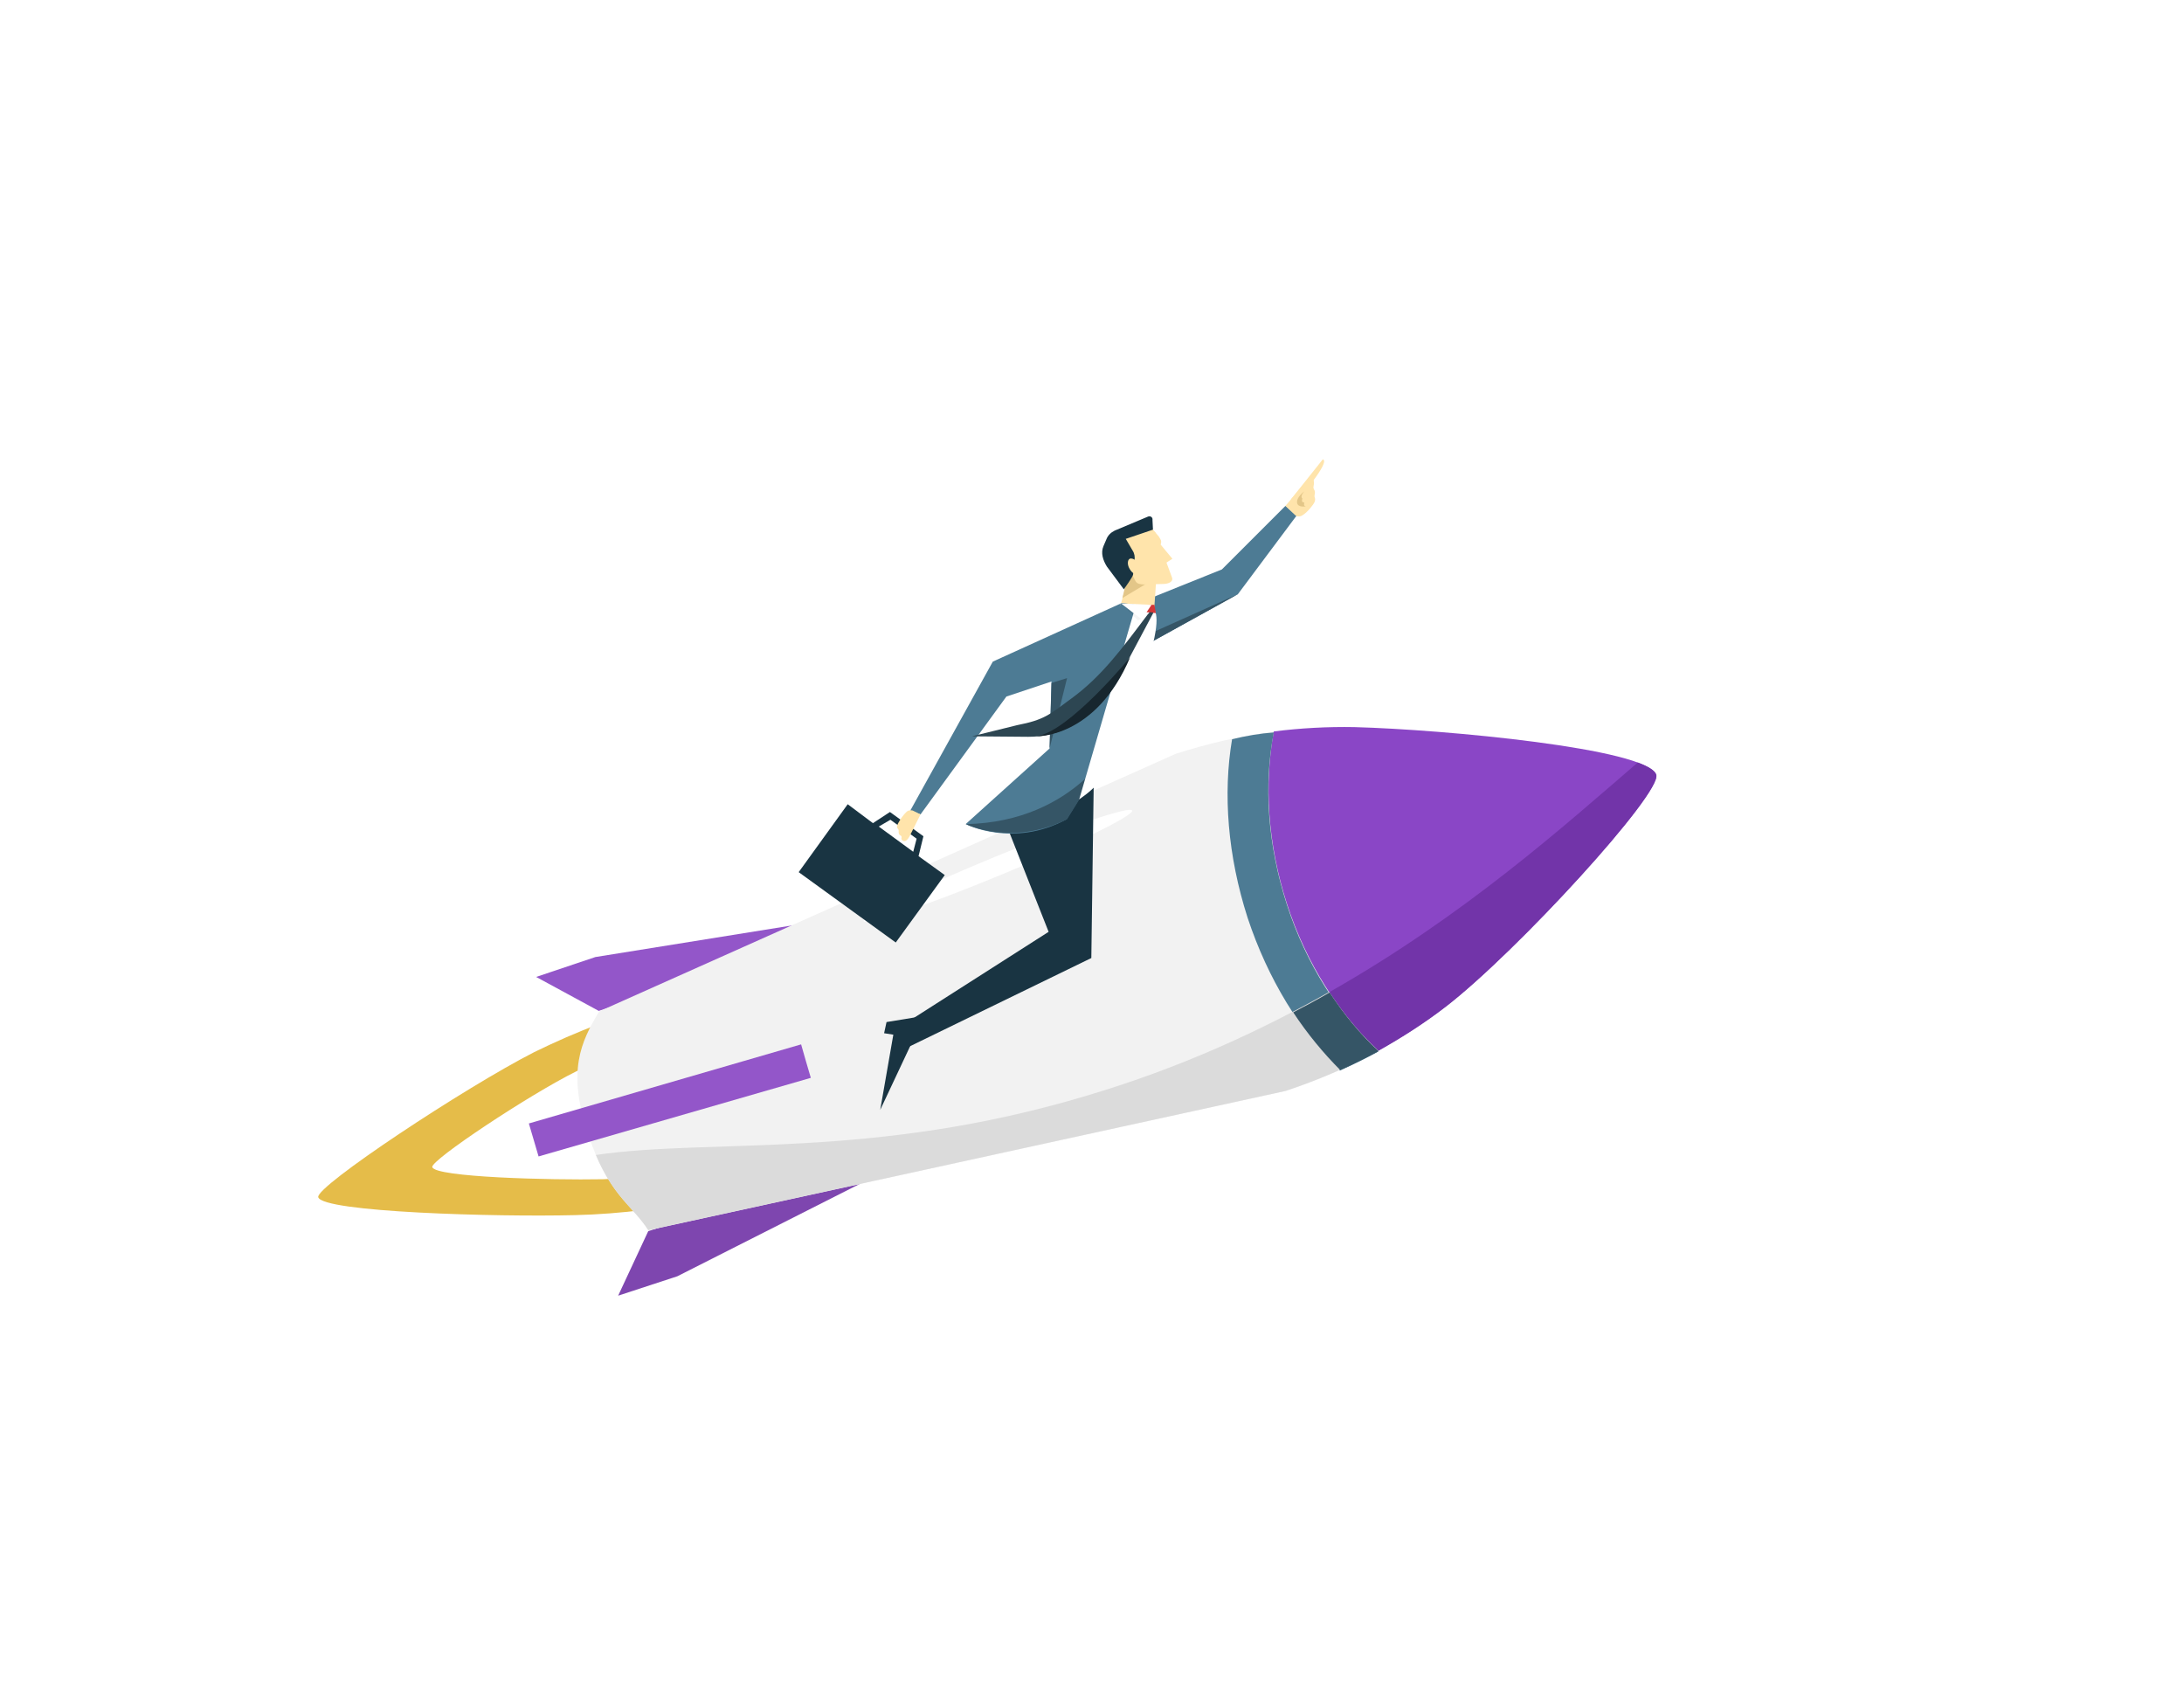 <svg width="604" height="469" viewBox="0 0 604 469" fill="none" xmlns="http://www.w3.org/2000/svg">
<g clip-path="url(#clip0)" filter="url(#filter0_d)">
<path d="M579.618 158.856C579.618 158.683 579.618 158.337 579.618 158.164C579.618 149.522 572.528 142.435 563.88 142.435C561.805 142.435 559.73 142.954 557.827 143.645C556.79 130.854 545.894 120.656 532.75 120.656C522.2 120.656 513.38 127.052 509.575 136.213C507.5 135.521 505.252 135.003 503.003 135.003C492.108 135.003 483.288 143.818 483.288 154.707C483.288 156.09 483.461 157.3 483.633 158.683H579.618V158.856Z" fill="white"/>
<path d="M114.74 94.383C114.74 94.211 114.74 94.211 114.74 94.038C114.74 90.581 111.973 87.642 108.341 87.642C107.476 87.642 106.611 87.815 105.92 88.161C105.401 82.975 101.077 79 95.889 79C91.738 79 88.106 81.593 86.55 85.222C85.685 84.877 84.82 84.704 83.956 84.704C79.632 84.704 76 88.334 76 92.655C76 93.174 76 93.692 76.173 94.211H114.74V94.383Z" fill="white"/>
<path d="M213.146 167.152C213.146 166.979 213.146 166.979 213.146 166.807C213.146 162.485 209.687 159.201 205.537 159.201C204.499 159.201 203.461 159.374 202.596 159.72C202.078 153.497 196.716 148.485 190.317 148.485C185.129 148.485 180.805 151.596 178.903 156.09C177.865 155.744 176.827 155.572 175.617 155.572C170.256 155.572 165.932 159.893 165.932 165.251C165.932 165.942 165.932 166.461 166.105 167.152H213.146V167.152Z" fill="white"/>
<path d="M495.913 427.807C495.913 427.634 495.913 427.461 495.913 427.288C495.913 419.683 489.687 413.46 482.077 413.46C480.175 413.46 478.445 413.806 476.716 414.497C475.678 403.262 466.339 394.447 454.752 394.447C445.585 394.447 437.63 400.151 434.344 408.102C432.614 407.411 430.539 407.065 428.637 407.065C419.125 407.065 411.342 414.843 411.342 424.35C411.342 425.56 411.515 426.597 411.688 427.807H495.913Z" fill="white"/>
<path d="M-224 60.618V444.686C-224 459.378 -212.067 471.305 -197.366 471.305H324.93C327.179 465.082 328.389 458.341 328.389 451.427C328.389 422.389 306.944 398.536 279.1 394.387C277.889 366.213 260.94 342.187 236.728 330.607C240.014 325.075 241.916 318.68 241.916 311.939C241.916 291.543 225.313 274.95 204.906 274.95C201.101 274.95 197.642 275.468 194.183 276.505C185.882 219.466 137.976 175.217 79.347 172.451C68.97 112.3 31.095 61.656 -20.789 34H-197.366C-212.067 34 -224 45.926 -224 60.618Z" fill="white"/>
<path d="M83.012 323.024C84.219 327.182 132.402 328.523 153.877 327.987C160.319 327.853 166.895 327.316 173.472 326.511C177.901 317.792 179.377 308 176.961 298.342C174.546 288.684 168.64 280.636 160.722 275.136C154.548 277.417 148.508 280.1 142.737 282.916C123.544 292.708 82.206 320.073 83.012 323.024Z" fill="#E5BC49"/>
<path d="M114.552 314.707C115.357 317.524 147.3 318.329 161.661 318.061C165.956 317.926 170.251 317.658 174.68 317.122C177.633 311.354 178.572 304.781 176.961 298.476C175.351 292.038 171.459 286.806 166.224 283.051C162.064 284.66 158.171 286.404 154.279 288.282C141.529 294.586 114.015 312.829 114.552 314.707Z" fill="white"/>
<path d="M265.274 302.903L182.33 344.888L165.956 350.254L174.277 332.413L265.274 302.903Z" fill="#7E46AF"/>
<path d="M251.45 241.87L159.648 256.625L143.274 262.125L160.587 271.515L251.45 241.87Z" fill="#9356C9"/>
<path d="M157.5 305.183C163.137 322.353 169.445 324.767 174.411 332.145L350.634 293.647C359.493 290.696 368.082 287.075 376.269 282.514C365.532 272.454 356.406 258.503 351.037 241.87C345.669 225.237 344.595 208.738 347.413 194.251C338.153 195.459 329.026 197.605 320.168 200.422L160.722 271.649C155.621 280.1 151.863 288.014 157.5 305.183Z" fill="#F2F2F2"/>
<path d="M453.04 206.19C450.49 198.946 394.388 193.715 369.559 193.044C362.177 192.91 354.661 193.312 347.279 194.251C344.595 208.738 345.534 225.237 350.903 241.87C356.271 258.503 365.398 272.454 376.135 282.514C382.577 278.892 388.885 274.868 394.791 270.307C414.52 255.15 454.785 211.153 453.04 206.19Z" fill="#8A46C6"/>
<path d="M335.737 196.398C333.187 211.555 334.529 228.591 340.032 245.76C345.669 262.796 354.661 277.283 365.532 288.014C369.156 286.404 372.646 284.66 376.135 282.782C365.398 272.722 356.271 258.772 350.903 242.139C345.534 225.505 344.461 209.006 347.279 194.52C343.521 194.788 339.629 195.459 335.737 196.398Z" fill="#4D7B94"/>
<path d="M143.945 311.756L219.239 290.026L217.897 285.465L216.555 280.77L141.26 302.635L143.945 311.756Z" fill="#9356C9"/>
<path d="M308.089 216.116C308.626 217.457 292.52 225.371 271.985 233.822C251.585 242.273 234.539 248.041 233.868 246.699C233.331 245.358 249.437 237.444 269.972 228.993C290.507 220.542 307.552 214.774 308.089 216.116Z" fill="white"/>
<path d="M376.269 282.514C382.712 278.892 389.02 274.868 394.925 270.307C414.52 255.15 454.785 211.153 453.04 206.19C452.637 204.982 450.758 203.909 447.94 202.836C427.808 220.14 400.294 244.955 362.714 266.283C366.74 272.454 371.303 277.953 376.269 282.514Z" fill="#7234A9"/>
<path d="M159.782 311.354C164.748 323.024 170.116 325.706 174.277 332.145L350.5 293.648C359.358 290.696 367.948 287.075 376.135 282.514C371.169 277.953 366.606 272.454 362.579 266.283C343.118 277.283 321.107 287.343 295.875 294.855C236.15 312.829 191.591 306.659 159.782 311.354Z" fill="#DBDBDB"/>
<path d="M365.666 287.88C369.29 286.27 372.78 284.526 376.269 282.648C371.303 278.087 366.74 272.588 362.714 266.417C359.493 268.295 356.003 270.173 352.648 271.917C356.54 277.819 360.969 283.185 365.666 287.88Z" fill="#355566"/>
<path d="M246.35 281.441L247.826 273.393L285.004 249.65L271.18 214.64L297.486 207.933L296.815 256.894L246.35 281.441Z" fill="#193442"/>
<path d="M248.363 273.258L240.176 274.6L239.505 277.685L242.055 278.087L238.432 298.879L246.753 281.173L248.363 273.258Z" fill="#193442"/>
<path d="M249.034 228.725L250.376 223.225L241.116 216.518L236.418 219.603L229.439 214.372L215.883 233.151L242.726 252.601L256.282 233.956L249.034 228.725ZM241.25 218.664L248.498 223.896L247.558 227.518L238.029 220.542L241.25 218.664Z" fill="#193442"/>
<path d="M316.544 158.571L308.223 158.437L314.934 164.473L316.544 158.571Z" fill="white"/>
<path d="M301.915 175.874L297.888 163.534L332.918 149.449L350.5 131.877L353.587 134.56L337.347 156.29L301.915 175.874Z" fill="#4D7B94"/>
<path d="M337.347 156.29L300.841 172.655L301.915 175.874L337.347 156.29Z" fill="#355566"/>
<path d="M350.5 131.877L357.748 123.292C357.748 123.292 358.687 124.902 358.285 126.378C358.016 127.451 358.956 127.317 358.553 128.926C358.419 129.731 358.956 129.597 358.553 130.804C358.285 131.475 356.54 133.755 355.064 134.56C354.124 135.097 353.319 134.56 353.319 134.56L350.5 131.877Z" fill="#FFE4AB"/>
<path d="M360.835 119L351.977 130.133L353.856 130.268C353.856 130.268 363.116 119.671 360.835 119Z" fill="#FFE4AB"/>
<path d="M355.735 127.853C355.735 127.853 354.392 129.194 355.198 129.865C355.198 129.865 354.661 130.938 355.735 130.938C355.735 130.938 355.332 131.877 356.137 132.011C356.137 132.011 353.99 132.414 353.721 131.072C353.453 129.463 355.735 127.853 355.735 127.853Z" fill="#E3C688"/>
<path d="M307.954 148.108L304.196 161.924L313.457 171.448L315.068 147.706L307.954 148.108Z" fill="#FFE4AB"/>
<path d="M309.162 159.241L305.136 158.705L303.391 161.79L286.077 170.107L285.272 198.946L262.053 219.872C262.053 219.872 275.206 226.579 289.97 218.53L303.794 196.263L309.162 159.241Z" fill="#4D7B94"/>
<path d="M285.809 180.838L290.104 179.496L285.272 198.946L285.809 180.838Z" fill="#355566"/>
<path d="M303.928 196.263C303.928 196.263 292.922 219.201 262.187 219.872C262.187 219.872 274.535 226.176 290.104 218.53L303.928 196.263Z" fill="#355566"/>
<path d="M249.571 217.189L246.753 216.116L269.569 174.936L305.002 158.839L299.096 176.009L273.327 184.593L249.571 217.189Z" fill="#4D7B94"/>
<path d="M309.162 159.241C314.799 159.107 320.57 157.095 303.525 199.885C300.975 206.324 298.694 209.409 293.459 213.031L309.162 159.241Z" fill="white"/>
<path d="M314.665 161.522L311.981 161.253L312.652 159.241H314.262L314.665 161.522Z" fill="#D43636"/>
<path d="M313.457 159.241L305.002 158.839L310.773 163.266L313.457 159.241Z" fill="white"/>
<path d="M305.404 157.363L306.881 151.193L308.491 144.486L314.799 151.73L305.404 157.363Z" fill="#E3C688"/>
<path d="M313.457 138.182L314.531 139.255L319.094 151.595C319.631 152.937 318.02 153.473 316.544 153.473L311.444 153.608C310.504 153.608 309.431 153.473 309.028 152.669C306.881 148.779 302.049 139.121 312.115 137.377C312.786 137.243 312.786 138.182 313.457 138.182Z" fill="#FFE4AB"/>
<path d="M313.86 138.45L315.47 140.328C315.739 140.864 316.141 141.267 316.141 141.803L316.007 142.608L319.228 146.498L317.349 147.706L311.444 135.499L313.86 138.45Z" fill="#FFE4AB"/>
<path d="M313.86 138.45L313.726 135.767C313.86 135.097 313.189 134.56 312.518 134.828L303.257 138.718C302.183 139.255 301.378 140.06 300.975 141.133L300.17 143.011C299.365 144.889 300.036 146.901 301.109 148.644L305.807 154.949C305.807 154.949 308.223 151.596 308.357 150.925L308.76 146.901C308.894 145.962 308.76 145.023 308.223 144.218L306.344 140.999L313.86 138.45Z" fill="#193442"/>
<path d="M309.833 147.84C310.504 148.913 310.504 150.254 309.833 150.657C309.162 151.059 308.089 150.522 307.418 149.315C306.746 148.242 306.746 146.901 307.418 146.498C308.089 146.23 309.162 146.767 309.833 147.84Z" fill="#FFE4AB"/>
<path d="M312.92 161.253C312.92 161.253 312.786 161.522 312.383 161.924C305.404 171.18 299.767 178.96 291.312 185.13C285.138 189.691 283.796 191.032 276.28 192.508L263.798 195.593L279.367 195.727C283.527 195.727 287.822 194.788 291.446 192.642C296.546 189.825 300.707 185.667 303.794 180.569L313.994 161.388L312.92 161.253Z" fill="#2D4652"/>
<path d="M307.552 173.728C307.552 173.728 290.506 194.52 281.514 195.593C281.514 195.593 298.023 196.263 307.552 173.728Z" fill="#17262E"/>
<path d="M249.571 217.189L246.484 223.359C245.947 224.298 245.276 224.969 244.471 224.298C244.337 224.164 244.203 223.762 244.337 223.628C244.471 222.689 243.397 223.359 243.532 221.75C243.532 220.945 242.995 221.347 243.129 220.274C243.263 219.603 244.605 217.457 245.813 216.384C246.484 215.848 247.424 216.116 247.424 216.116L249.571 217.189Z" fill="#FFE4AB"/>
<g opacity="0.2">
<path opacity="0.2" d="M305.002 158.839L309.699 163.534L310.639 163.131L305.002 158.839Z" fill="black"/>
</g>
</g>
<defs>
<filter id="filter0_d" x="0" y="0" width="610" height="478" filterUnits="userSpaceOnUse" color-interpolation-filters="sRGB">
<feFlood flood-opacity="0" result="BackgroundImageFix"/>
<feColorMatrix in="SourceAlpha" type="matrix" values="0 0 0 0 0 0 0 0 0 0 0 0 0 0 0 0 0 0 127 0"/>
<feOffset dx="5" dy="8"/>
<feGaussianBlur stdDeviation="0.5"/>
<feColorMatrix type="matrix" values="0 0 0 0 0 0 0 0 0 0 0 0 0 0 0 0 0 0 0.3 0"/>
<feBlend mode="normal" in2="BackgroundImageFix" result="effect1_dropShadow"/>
<feBlend mode="normal" in="SourceGraphic" in2="effect1_dropShadow" result="shape"/>
</filter>
<clipPath id="clip0">
<rect width="604" height="469" fill="white"/>
</clipPath>
</defs>
</svg>
